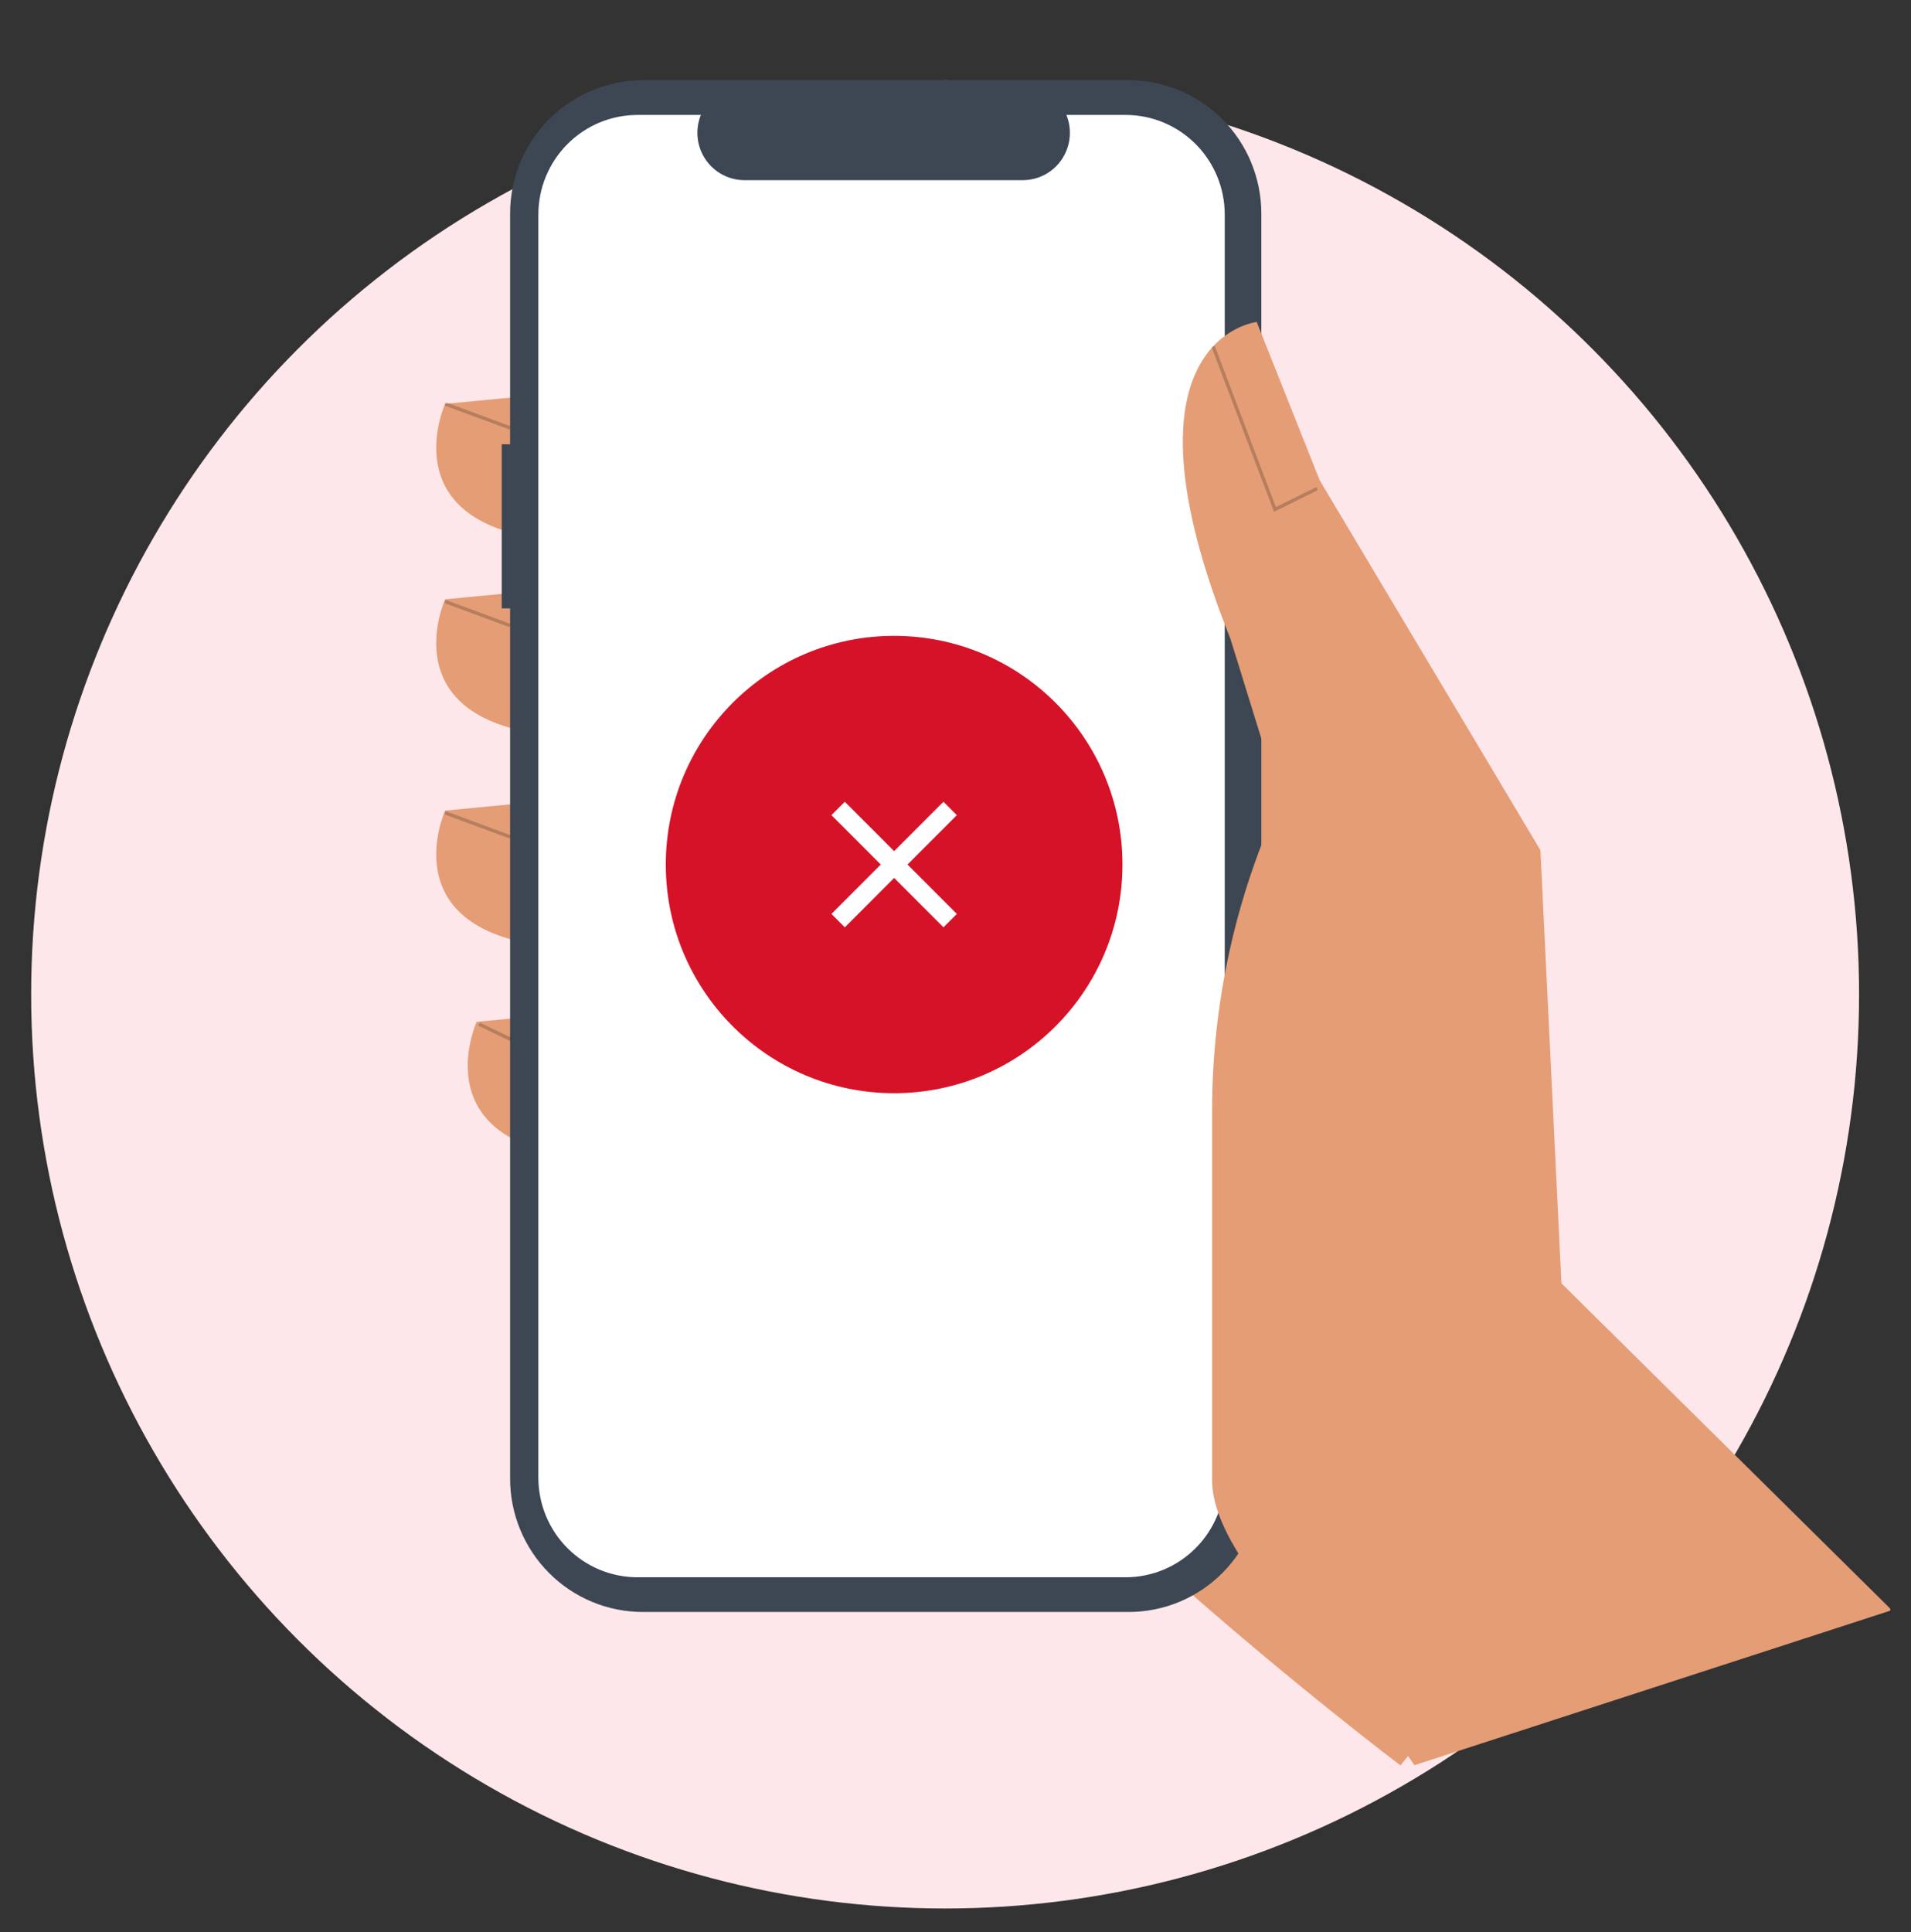 <svg width="92" height="93" viewBox="0 0 92 93" fill="none" xmlns="http://www.w3.org/2000/svg">
<rect x="0" y="0" width="92" height="93" fill="#333333" stroke="none"/>
<circle cx="45.5" cy="47.862" r="44" fill="#FDE7EA"/>
<g clip-path="url(#clip0_442_55031)">
<path d="M72.801 78.323L67.422 84.976C67.422 84.976 45.96 68.761 41.661 59.1C37.362 49.439 45.455 25.541 45.455 25.541L63.41 35.457L72.801 78.323Z" fill="#E59D76"/>
<path d="M26.74 18.931L21.429 19.44C21.429 19.44 18.648 25.541 27.246 26.05L26.74 18.931Z" fill="#E59D76"/>
<path d="M26.74 28.338L21.429 28.846C21.429 28.846 18.648 34.948 27.246 35.456L26.74 28.338Z" fill="#E59D76"/>
<path d="M26.74 38.507L21.429 39.016C21.429 39.016 18.648 45.117 27.246 45.626L26.74 38.507Z" fill="#E59D76"/>
<path d="M28.258 48.677L22.947 49.185C22.947 49.185 20.165 55.287 28.764 55.795L28.258 48.677Z" fill="#E59D76"/>
<path d="M24.154 21.383H24.557V10.285C24.557 9.441 24.723 8.606 25.044 7.827C25.365 7.048 25.835 6.34 26.429 5.743C27.022 5.147 27.726 4.674 28.502 4.351C29.277 4.028 30.108 3.862 30.947 3.862H54.335C55.174 3.862 56.005 4.028 56.78 4.351C57.555 4.674 58.26 5.147 58.853 5.743C59.446 6.34 59.917 7.048 60.238 7.827C60.559 8.606 60.724 9.441 60.724 10.285V71.167C60.724 72.011 60.559 72.846 60.238 73.625C59.917 74.405 59.446 75.113 58.853 75.709C58.26 76.306 57.555 76.779 56.78 77.102C56.005 77.424 55.174 77.59 54.335 77.59H30.947C29.252 77.59 27.627 76.914 26.429 75.709C25.23 74.505 24.557 72.871 24.557 71.167V29.282H24.154V21.383Z" fill="#3D4753"/>
<path d="M30.689 5.533H33.742C33.602 5.879 33.548 6.254 33.586 6.626C33.624 6.998 33.753 7.354 33.96 7.665C34.167 7.975 34.447 8.229 34.775 8.405C35.103 8.58 35.469 8.672 35.841 8.672H49.24C49.612 8.672 49.978 8.58 50.306 8.405C50.634 8.229 50.914 7.975 51.121 7.665C51.329 7.354 51.457 6.998 51.495 6.626C51.533 6.254 51.479 5.879 51.339 5.533H54.191C55.456 5.533 56.67 6.038 57.564 6.938C58.459 7.837 58.962 9.057 58.962 10.329V71.123C58.962 71.752 58.839 72.376 58.599 72.958C58.359 73.54 58.008 74.069 57.564 74.514C57.121 74.96 56.595 75.313 56.016 75.554C55.438 75.795 54.817 75.919 54.191 75.919H30.689C30.063 75.919 29.442 75.795 28.863 75.554C28.285 75.313 27.759 74.96 27.316 74.514C26.872 74.069 26.521 73.54 26.281 72.958C26.041 72.376 25.918 71.752 25.918 71.123V10.329C25.918 9.699 26.041 9.076 26.281 8.494C26.521 7.912 26.872 7.383 27.316 6.938C27.759 6.492 28.285 6.139 28.863 5.898C29.442 5.657 30.063 5.533 30.689 5.533Z" fill="white"/>
<path d="M91.076 77.503L75.171 61.77L74.159 40.922L63.537 23.126L60.502 15.499C60.502 15.499 53.421 16.262 59.238 30.753L61.641 38.507C59.475 43.196 58.353 48.304 58.353 53.474V71.243C58.353 75.427 65.785 81.485 68.094 84.966L91.076 77.503Z" fill="#E59D76"/>
<path opacity="0.2" d="M61.335 24.634L63.447 23.591L63.375 23.444L61.424 24.407L58.479 16.645L58.326 16.704L61.335 24.634Z" fill="black"/>
<path opacity="0.2" d="M21.458 19.363L21.401 19.517L24.529 20.675L24.586 20.521L21.458 19.363Z" fill="black"/>
<path opacity="0.2" d="M21.458 28.876L21.401 29.03L24.529 30.189L24.586 30.035L21.458 28.876Z" fill="black"/>
<path opacity="0.2" d="M21.458 39.046L21.401 39.2L24.529 40.359L24.586 40.205L21.458 39.046Z" fill="black"/>
<path opacity="0.2" d="M23.096 49.219L23.025 49.367L24.548 50.102L24.619 49.954L23.096 49.219Z" fill="black"/>
<path d="M43.046 52.62C49.117 52.62 54.038 47.692 54.038 41.613C54.038 35.534 49.117 30.606 43.046 30.606C36.974 30.606 32.053 35.534 32.053 41.613C32.053 47.692 36.974 52.62 43.046 52.62Z" fill="#D61229"/>
<path d="M40.671 38.591L40.027 39.235L45.421 44.635L46.065 43.991L40.671 38.591Z" fill="white"/>
<path d="M46.064 39.236L45.42 38.591L40.027 43.991L40.671 44.636L46.064 39.236Z" fill="white"/>
</g>
<defs>
<clipPath id="clip0_442_55031">
<rect width="70" height="83" fill="white" transform="translate(21 3.862)"/>
</clipPath>
</defs>
</svg>
